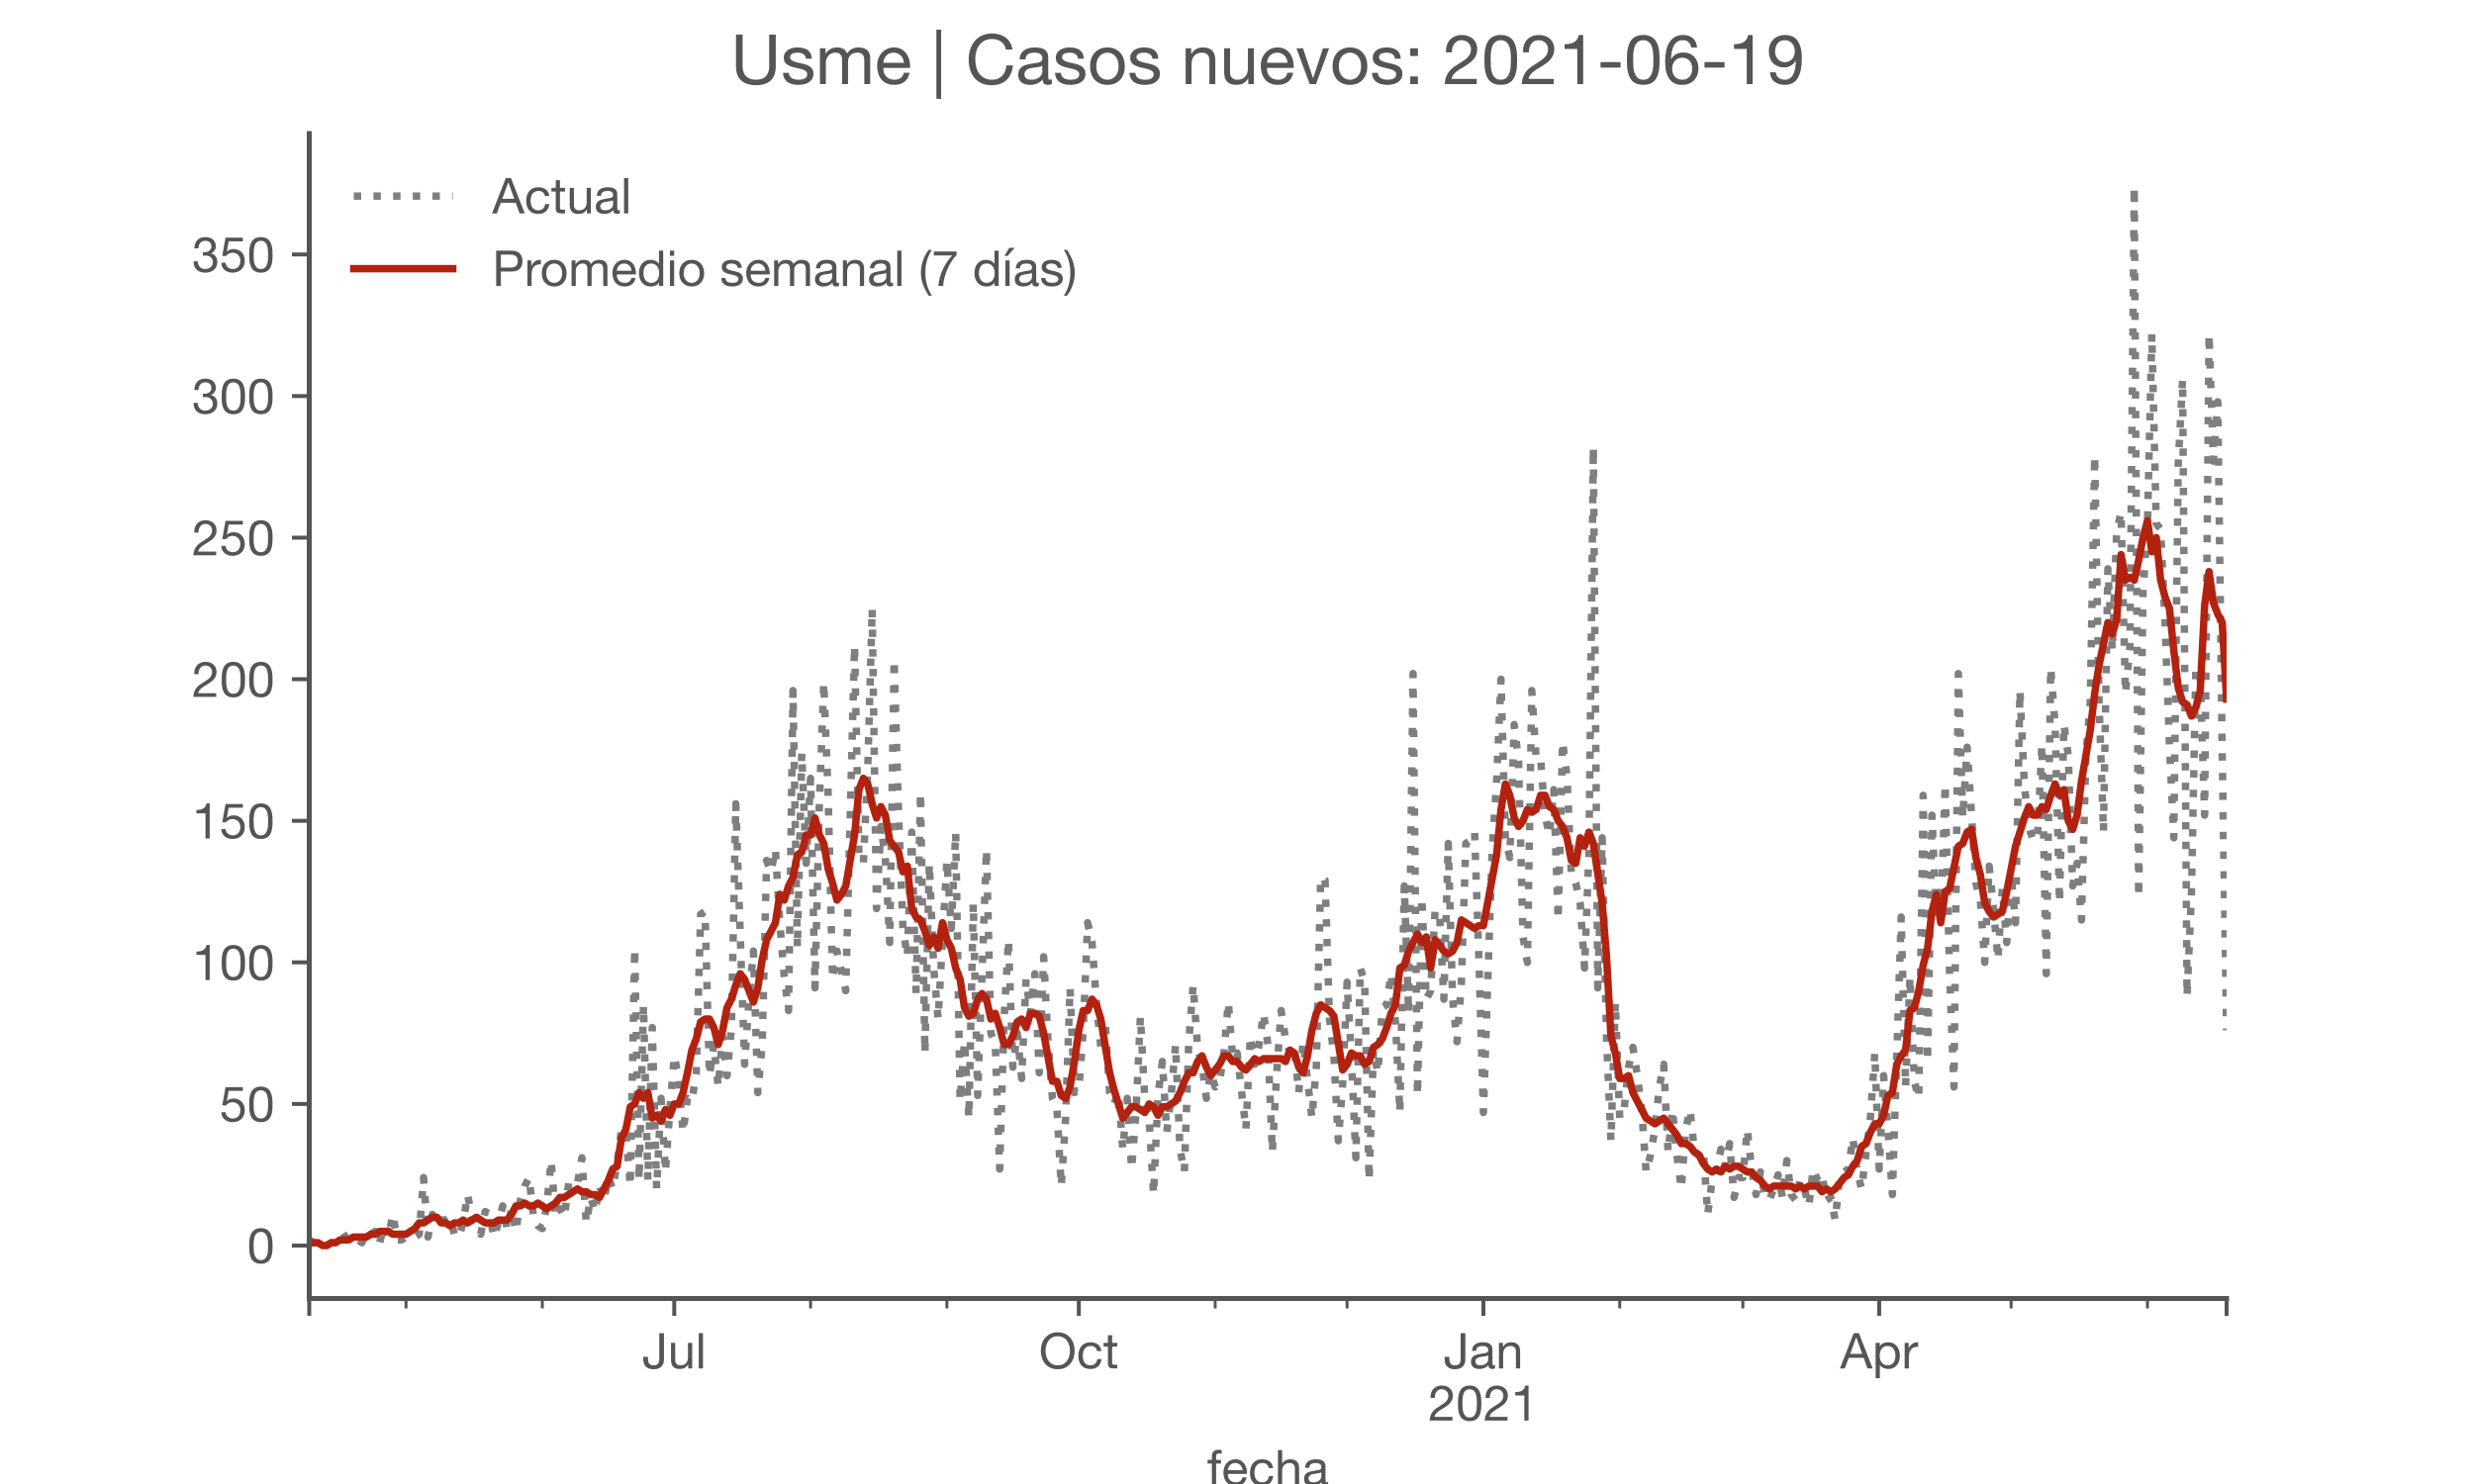 <?xml version="1.0" encoding="utf-8" standalone="no"?>
<!DOCTYPE svg PUBLIC "-//W3C//DTD SVG 1.1//EN"
  "http://www.w3.org/Graphics/SVG/1.1/DTD/svg11.dtd">
<!-- Created with matplotlib (https://matplotlib.org/) -->
<svg height="300pt" version="1.1" viewBox="0 0 500 300" width="500pt" xmlns="http://www.w3.org/2000/svg" xmlns:xlink="http://www.w3.org/1999/xlink">
 <defs>
  <style type="text/css">*{stroke-linecap:butt;stroke-linejoin:round;}</style>
 </defs>
 <g id="figure_1">
  <g id="patch_1">
   <path d="M 0 300 
L 500 300 
L 500 0 
L 0 0 
z
" style="fill:#ffffff;"/>
  </g>
  <g id="axes_1">
   <g id="patch_2">
    <path d="M 62.5 262.5 
L 450 262.5 
L 450 27 
L 62.5 27 
z
" style="fill:#ffffff;"/>
   </g>
   <g id="matplotlib.axis_1">
    <g id="xtick_1">
     <g id="line2d_1">
      <defs>
       <path d="M 0 0 
L 0 3.5 
" id="mccb3b3cee9" style="stroke:#555555;stroke-width:0.8;"/>
      </defs>
      <g>
       <use style="fill:#555555;stroke:#555555;stroke-width:0.8;" x="62.5" xlink:href="#mccb3b3cee9" y="262.5"/>
      </g>
     </g>
    </g>
    <g id="xtick_2">
     <g id="line2d_2">
      <g>
       <use style="fill:#555555;stroke:#555555;stroke-width:0.8;" x="136.267" xlink:href="#mccb3b3cee9" y="262.5"/>
      </g>
     </g>
     <g id="text_1">
      <!-- Jul -->
      <g style="fill:#555555;" transform="translate(129.782 276.641)scale(0.1 -0.1)">
       <defs>
        <path d="M 44.094 17.797 
L 44.094 71.406 
L 34.594 71.406 
L 34.594 19.203 
Q 34.594 13.297 32.141 9.797 
Q 29.703 6.297 23.203 6.297 
Q 19.703 6.297 17.453 7.344 
Q 15.203 8.406 13.953 10.297 
Q 12.703 12.203 12.203 14.797 
Q 11.703 17.406 11.703 20.5 
L 11.703 23.5 
L 2.203 23.5 
L 2.203 19.094 
Q 2.203 8.906 7.594 3.656 
Q 13 -1.594 23 -1.594 
Q 29 -1.594 33.047 0.047 
Q 37.094 1.703 39.547 4.453 
Q 42 7.203 43.047 10.703 
Q 44.094 14.203 44.094 17.797 
z
" id="HelveticaNeue-74"/>
        <path d="M 49.203 0 
L 49.203 51.703 
L 40.703 51.703 
L 40.703 22.5 
Q 40.703 19 39.75 16.047 
Q 38.797 13.094 36.891 10.891 
Q 35 8.703 32.141 7.5 
Q 29.297 6.297 25.406 6.297 
Q 20.5 6.297 17.703 9.094 
Q 14.906 11.906 14.906 16.703 
L 14.906 51.703 
L 6.406 51.703 
L 6.406 17.703 
Q 6.406 13.5 7.25 10.047 
Q 8.094 6.594 10.188 4.094 
Q 12.297 1.594 15.688 0.25 
Q 19.094 -1.094 24.203 -1.094 
Q 29.906 -1.094 34.094 1.156 
Q 38.297 3.406 41 8.203 
L 41.203 8.203 
L 41.203 0 
z
" id="HelveticaNeue-117"/>
        <path d="M 6.906 71.406 
L 6.906 0 
L 15.406 0 
L 15.406 71.406 
z
" id="HelveticaNeue-108"/>
       </defs>
       <use xlink:href="#HelveticaNeue-74"/>
       <use x="51.9" xlink:href="#HelveticaNeue-117"/>
       <use x="107.5" xlink:href="#HelveticaNeue-108"/>
      </g>
     </g>
    </g>
    <g id="xtick_3">
     <g id="line2d_3">
      <g>
       <use style="fill:#555555;stroke:#555555;stroke-width:0.8;" x="218.033" xlink:href="#mccb3b3cee9" y="262.5"/>
      </g>
     </g>
     <g id="text_2">
      <!-- Oct -->
      <g style="fill:#555555;" transform="translate(209.973 276.641)scale(0.1 -0.1)">
       <defs>
        <path d="M 13.297 35.703 
Q 13.297 41.094 14.688 46.344 
Q 16.094 51.594 19.094 55.797 
Q 22.094 60 26.797 62.547 
Q 31.5 65.094 38 65.094 
Q 44.5 65.094 49.203 62.547 
Q 53.906 60 56.906 55.797 
Q 59.906 51.594 61.297 46.344 
Q 62.703 41.094 62.703 35.703 
Q 62.703 30.297 61.297 25.047 
Q 59.906 19.797 56.906 15.594 
Q 53.906 11.406 49.203 8.844 
Q 44.5 6.297 38 6.297 
Q 31.5 6.297 26.797 8.844 
Q 22.094 11.406 19.094 15.594 
Q 16.094 19.797 14.688 25.047 
Q 13.297 30.297 13.297 35.703 
z
M 3.797 35.703 
Q 3.797 28.406 5.938 21.656 
Q 8.094 14.906 12.391 9.703 
Q 16.703 4.5 23.094 1.453 
Q 29.5 -1.594 38 -1.594 
Q 46.5 -1.594 52.891 1.453 
Q 59.297 4.5 63.594 9.703 
Q 67.906 14.906 70.047 21.656 
Q 72.203 28.406 72.203 35.703 
Q 72.203 43 70.047 49.75 
Q 67.906 56.5 63.594 61.703 
Q 59.297 66.906 52.891 70 
Q 46.5 73.094 38 73.094 
Q 29.5 73.094 23.094 70 
Q 16.703 66.906 12.391 61.703 
Q 8.094 56.5 5.938 49.75 
Q 3.797 43 3.797 35.703 
z
" id="HelveticaNeue-79"/>
        <path d="M 41.5 35.094 
L 50.297 35.094 
Q 49.797 39.703 47.891 43.047 
Q 46 46.406 43.047 48.594 
Q 40.094 50.797 36.25 51.844 
Q 32.406 52.906 28 52.906 
Q 21.906 52.906 17.297 50.75 
Q 12.703 48.594 9.641 44.844 
Q 6.594 41.094 5.094 36.047 
Q 3.594 31 3.594 25.203 
Q 3.594 19.406 5.141 14.547 
Q 6.703 9.703 9.75 6.203 
Q 12.797 2.703 17.344 0.797 
Q 21.906 -1.094 27.797 -1.094 
Q 37.703 -1.094 43.453 4.094 
Q 49.203 9.297 50.594 18.906 
L 41.906 18.906 
Q 41.094 12.906 37.547 9.594 
Q 34 6.297 27.703 6.297 
Q 23.703 6.297 20.797 7.891 
Q 17.906 9.5 16.094 12.141 
Q 14.297 14.797 13.438 18.188 
Q 12.594 21.594 12.594 25.203 
Q 12.594 29.094 13.391 32.75 
Q 14.203 36.406 16.047 39.203 
Q 17.906 42 21 43.703 
Q 24.094 45.406 28.703 45.406 
Q 34.094 45.406 37.297 42.703 
Q 40.5 40 41.5 35.094 
z
" id="HelveticaNeue-99"/>
        <path d="M 18.203 51.703 
L 18.203 67.203 
L 9.703 67.203 
L 9.703 51.703 
L 0.906 51.703 
L 0.906 44.203 
L 9.703 44.203 
L 9.703 11.297 
Q 9.703 7.703 10.391 5.5 
Q 11.094 3.297 12.547 2.094 
Q 14 0.906 16.344 0.453 
Q 18.703 0 22 0 
L 28.5 0 
L 28.5 7.5 
L 24.594 7.5 
Q 22.594 7.5 21.344 7.641 
Q 20.094 7.797 19.391 8.297 
Q 18.703 8.797 18.453 9.688 
Q 18.203 10.594 18.203 12.094 
L 18.203 44.203 
L 28.5 44.203 
L 28.5 51.703 
z
" id="HelveticaNeue-116"/>
       </defs>
       <use xlink:href="#HelveticaNeue-79"/>
       <use x="76" xlink:href="#HelveticaNeue-99"/>
       <use x="129.7" xlink:href="#HelveticaNeue-116"/>
      </g>
     </g>
    </g>
    <g id="xtick_4">
     <g id="line2d_4">
      <g>
       <use style="fill:#555555;stroke:#555555;stroke-width:0.8;" x="299.799" xlink:href="#mccb3b3cee9" y="262.5"/>
      </g>
     </g>
     <g id="text_3">
      <!-- Jan -->
      <g style="fill:#555555;" transform="translate(291.739 276.641)scale(0.1 -0.1)">
       <defs>
        <path d="M 52.203 0.203 
Q 50 -1.094 46.094 -1.094 
Q 42.797 -1.094 40.844 0.75 
Q 38.906 2.594 38.906 6.797 
Q 35.406 2.594 30.75 0.75 
Q 26.094 -1.094 20.703 -1.094 
Q 17.203 -1.094 14.047 -0.297 
Q 10.906 0.5 8.594 2.203 
Q 6.297 3.906 4.938 6.656 
Q 3.594 9.406 3.594 13.297 
Q 3.594 17.703 5.094 20.5 
Q 6.594 23.297 9.047 25.047 
Q 11.5 26.797 14.641 27.688 
Q 17.797 28.594 21.094 29.203 
Q 24.594 29.906 27.75 30.25 
Q 30.906 30.594 33.297 31.25 
Q 35.703 31.906 37.094 33.156 
Q 38.5 34.406 38.5 36.797 
Q 38.5 39.594 37.453 41.297 
Q 36.406 43 34.75 43.891 
Q 33.094 44.797 31.047 45.094 
Q 29 45.406 27 45.406 
Q 21.594 45.406 18 43.344 
Q 14.406 41.297 14.094 35.594 
L 5.594 35.594 
Q 5.797 40.406 7.594 43.703 
Q 9.406 47 12.406 49.047 
Q 15.406 51.094 19.25 52 
Q 23.094 52.906 27.5 52.906 
Q 31 52.906 34.453 52.406 
Q 37.906 51.906 40.703 50.344 
Q 43.5 48.797 45.203 46 
Q 46.906 43.203 46.906 38.703 
L 46.906 12.094 
Q 46.906 9.094 47.25 7.688 
Q 47.594 6.297 49.594 6.297 
Q 50.703 6.297 52.203 6.797 
z
M 38.406 26.703 
Q 36.797 25.5 34.188 24.953 
Q 31.594 24.406 28.75 24.047 
Q 25.906 23.703 23 23.25 
Q 20.094 22.797 17.797 21.797 
Q 15.5 20.797 14.047 18.938 
Q 12.594 17.094 12.594 13.906 
Q 12.594 11.797 13.438 10.344 
Q 14.297 8.906 15.641 8 
Q 17 7.094 18.797 6.688 
Q 20.594 6.297 22.594 6.297 
Q 26.797 6.297 29.797 7.438 
Q 32.797 8.594 34.688 10.344 
Q 36.594 12.094 37.5 14.141 
Q 38.406 16.203 38.406 18 
z
" id="HelveticaNeue-97"/>
        <path d="M 6.406 51.703 
L 6.406 0 
L 14.906 0 
L 14.906 29.203 
Q 14.906 32.703 15.844 35.641 
Q 16.797 38.594 18.688 40.797 
Q 20.594 43 23.438 44.203 
Q 26.297 45.406 30.203 45.406 
Q 35.094 45.406 37.891 42.594 
Q 40.703 39.797 40.703 35 
L 40.703 0 
L 49.203 0 
L 49.203 34 
Q 49.203 38.203 48.344 41.641 
Q 47.5 45.094 45.391 47.594 
Q 43.297 50.094 39.891 51.5 
Q 36.5 52.906 31.406 52.906 
Q 19.906 52.906 14.594 43.5 
L 14.406 43.5 
L 14.406 51.703 
z
" id="HelveticaNeue-110"/>
       </defs>
       <use xlink:href="#HelveticaNeue-74"/>
       <use x="51.9" xlink:href="#HelveticaNeue-97"/>
       <use x="105.6" xlink:href="#HelveticaNeue-110"/>
      </g>
      <!-- 2021 -->
      <g style="fill:#555555;" transform="translate(288.681 287.18)scale(0.1 -0.1)">
       <defs>
        <path d="M 4.406 45.797 
L 12.906 45.797 
Q 12.797 49 13.547 52.141 
Q 14.297 55.297 16 57.797 
Q 17.703 60.297 20.344 61.844 
Q 23 63.406 26.703 63.406 
Q 29.5 63.406 32 62.5 
Q 34.5 61.594 36.344 59.891 
Q 38.203 58.203 39.297 55.844 
Q 40.406 53.5 40.406 50.594 
Q 40.406 46.906 39.25 44.094 
Q 38.094 41.297 35.844 38.891 
Q 33.594 36.5 30.188 34.141 
Q 26.797 31.797 22.297 29 
Q 18.594 26.797 15.188 24.297 
Q 11.797 21.797 9.094 18.5 
Q 6.406 15.203 4.656 10.75 
Q 2.906 6.297 2.406 0 
L 48.703 0 
L 48.703 7.5 
L 12.297 7.5 
Q 12.906 10.797 14.844 13.344 
Q 16.797 15.906 19.547 18.094 
Q 22.297 20.297 25.594 22.25 
Q 28.906 24.203 32.203 26.203 
Q 35.5 28.297 38.594 30.594 
Q 41.703 32.906 44.094 35.75 
Q 46.5 38.594 47.953 42.188 
Q 49.406 45.797 49.406 50.5 
Q 49.406 55.5 47.656 59.297 
Q 45.906 63.094 42.906 65.641 
Q 39.906 68.203 35.844 69.547 
Q 31.797 70.906 27.203 70.906 
Q 21.594 70.906 17.188 69 
Q 12.797 67.094 9.844 63.75 
Q 6.906 60.406 5.5 55.797 
Q 4.094 51.203 4.406 45.797 
z
" id="HelveticaNeue-50"/>
        <path d="M 13.203 34.906 
Q 13.203 37.5 13.25 40.641 
Q 13.297 43.797 13.75 46.938 
Q 14.203 50.094 15.047 53.094 
Q 15.906 56.094 17.547 58.344 
Q 19.203 60.594 21.703 62 
Q 24.203 63.406 27.797 63.406 
Q 31.406 63.406 33.906 62 
Q 36.406 60.594 38.047 58.344 
Q 39.703 56.094 40.547 53.094 
Q 41.406 50.094 41.844 46.938 
Q 42.297 43.797 42.344 40.641 
Q 42.406 37.5 42.406 34.906 
Q 42.406 30.906 42.156 25.953 
Q 41.906 21 40.547 16.641 
Q 39.203 12.297 36.203 9.297 
Q 33.203 6.297 27.797 6.297 
Q 22.406 6.297 19.406 9.297 
Q 16.406 12.297 15.047 16.641 
Q 13.703 21 13.453 25.953 
Q 13.203 30.906 13.203 34.906 
z
M 4.203 34.797 
Q 4.203 30.906 4.391 26.703 
Q 4.594 22.5 5.391 18.5 
Q 6.203 14.5 7.703 10.953 
Q 9.203 7.406 11.797 4.703 
Q 14.406 2 18.344 0.453 
Q 22.297 -1.094 27.797 -1.094 
Q 33.406 -1.094 37.297 0.453 
Q 41.203 2 43.797 4.703 
Q 46.406 7.406 47.906 10.953 
Q 49.406 14.5 50.203 18.5 
Q 51 22.5 51.203 26.703 
Q 51.406 30.906 51.406 34.797 
Q 51.406 38.703 51.203 42.891 
Q 51 47.094 50.203 51.094 
Q 49.406 55.094 47.906 58.688 
Q 46.406 62.297 43.797 65 
Q 41.203 67.703 37.25 69.297 
Q 33.297 70.906 27.797 70.906 
Q 22.297 70.906 18.344 69.297 
Q 14.406 67.703 11.797 65 
Q 9.203 62.297 7.703 58.688 
Q 6.203 55.094 5.391 51.094 
Q 4.594 47.094 4.391 42.891 
Q 4.203 38.703 4.203 34.797 
z
" id="HelveticaNeue-48"/>
        <path d="M 35.594 0 
L 35.594 70.906 
L 29.094 70.906 
Q 28.406 66.906 26.5 64.297 
Q 24.594 61.703 21.844 60.203 
Q 19.094 58.703 15.688 58.141 
Q 12.297 57.594 8.703 57.594 
L 8.703 50.797 
L 27.094 50.797 
L 27.094 0 
z
" id="HelveticaNeue-49"/>
       </defs>
       <use xlink:href="#HelveticaNeue-50"/>
       <use x="55.6" xlink:href="#HelveticaNeue-48"/>
       <use x="111.2" xlink:href="#HelveticaNeue-50"/>
       <use x="166.8" xlink:href="#HelveticaNeue-49"/>
      </g>
     </g>
    </g>
    <g id="xtick_5">
     <g id="line2d_5">
      <g>
       <use style="fill:#555555;stroke:#555555;stroke-width:0.8;" x="379.788" xlink:href="#mccb3b3cee9" y="262.5"/>
      </g>
     </g>
     <g id="text_4">
      <!-- Apr -->
      <g style="fill:#555555;" transform="translate(371.918 276.641)scale(0.1 -0.1)">
       <defs>
        <path d="M 20.094 29.5 
L 32.203 62.797 
L 32.406 62.797 
L 44.297 29.5 
z
M 27.203 71.406 
L -0.594 0 
L 9.094 0 
L 17.094 21.5 
L 47.297 21.5 
L 55.094 0 
L 65.594 0 
L 37.703 71.406 
z
" id="HelveticaNeue-65"/>
        <path d="M 6.703 51.703 
L 6.703 -19.703 
L 15.203 -19.703 
L 15.203 6.906 
L 15.406 6.906 
Q 16.797 4.594 18.844 3.047 
Q 20.906 1.5 23.203 0.594 
Q 25.5 -0.297 27.844 -0.688 
Q 30.203 -1.094 32.094 -1.094 
Q 38 -1.094 42.453 1 
Q 46.906 3.094 49.844 6.75 
Q 52.797 10.406 54.25 15.297 
Q 55.703 20.203 55.703 25.703 
Q 55.703 31.203 54.203 36.094 
Q 52.703 41 49.75 44.75 
Q 46.797 48.5 42.344 50.703 
Q 37.906 52.906 31.906 52.906 
Q 26.5 52.906 22 50.953 
Q 17.5 49 15.406 44.703 
L 15.203 44.703 
L 15.203 51.703 
z
M 46.703 26.297 
Q 46.703 22.5 45.891 18.891 
Q 45.094 15.297 43.297 12.5 
Q 41.5 9.703 38.547 8 
Q 35.594 6.297 31.203 6.297 
Q 26.797 6.297 23.688 7.938 
Q 20.594 9.594 18.641 12.297 
Q 16.703 15 15.797 18.547 
Q 14.906 22.094 14.906 25.906 
Q 14.906 29.5 15.75 33 
Q 16.594 36.5 18.5 39.25 
Q 20.406 42 23.406 43.703 
Q 26.406 45.406 30.703 45.406 
Q 34.797 45.406 37.844 43.797 
Q 40.906 42.203 42.844 39.5 
Q 44.797 36.797 45.75 33.344 
Q 46.703 29.906 46.703 26.297 
z
" id="HelveticaNeue-112"/>
        <path d="M 6.094 51.703 
L 6.094 0 
L 14.594 0 
L 14.594 23 
Q 14.594 28 15.594 31.844 
Q 16.594 35.703 18.797 38.391 
Q 21 41.094 24.594 42.5 
Q 28.203 43.906 33.297 43.906 
L 33.297 52.906 
Q 26.406 53.094 21.906 50.094 
Q 17.406 47.094 14.297 40.797 
L 14.094 40.797 
L 14.094 51.703 
z
" id="HelveticaNeue-114"/>
       </defs>
       <use xlink:href="#HelveticaNeue-65"/>
       <use x="64.8" xlink:href="#HelveticaNeue-112"/>
       <use x="124.1" xlink:href="#HelveticaNeue-114"/>
      </g>
     </g>
    </g>
    <g id="xtick_6">
     <g id="line2d_6">
      <g>
       <use style="fill:#555555;stroke:#555555;stroke-width:0.8;" x="450" xlink:href="#mccb3b3cee9" y="262.5"/>
      </g>
     </g>
    </g>
    <g id="xtick_7">
     <g id="line2d_7">
      <defs>
       <path d="M 0 0 
L 0 2 
" id="maba330c173" style="stroke:#555555;stroke-width:0.6;"/>
      </defs>
      <g>
       <use style="fill:#555555;stroke:#555555;stroke-width:0.6;" x="82.053" xlink:href="#maba330c173" y="262.5"/>
      </g>
     </g>
    </g>
    <g id="xtick_8">
     <g id="line2d_8">
      <g>
       <use style="fill:#555555;stroke:#555555;stroke-width:0.6;" x="109.604" xlink:href="#maba330c173" y="262.5"/>
      </g>
     </g>
    </g>
    <g id="xtick_9">
     <g id="line2d_9">
      <g>
       <use style="fill:#555555;stroke:#555555;stroke-width:0.6;" x="163.819" xlink:href="#maba330c173" y="262.5"/>
      </g>
     </g>
    </g>
    <g id="xtick_10">
     <g id="line2d_10">
      <g>
       <use style="fill:#555555;stroke:#555555;stroke-width:0.6;" x="191.37" xlink:href="#maba330c173" y="262.5"/>
      </g>
     </g>
    </g>
    <g id="xtick_11">
     <g id="line2d_11">
      <g>
       <use style="fill:#555555;stroke:#555555;stroke-width:0.6;" x="245.585" xlink:href="#maba330c173" y="262.5"/>
      </g>
     </g>
    </g>
    <g id="xtick_12">
     <g id="line2d_12">
      <g>
       <use style="fill:#555555;stroke:#555555;stroke-width:0.6;" x="272.248" xlink:href="#maba330c173" y="262.5"/>
      </g>
     </g>
    </g>
    <g id="xtick_13">
     <g id="line2d_13">
      <g>
       <use style="fill:#555555;stroke:#555555;stroke-width:0.6;" x="327.351" xlink:href="#maba330c173" y="262.5"/>
      </g>
     </g>
    </g>
    <g id="xtick_14">
     <g id="line2d_14">
      <g>
       <use style="fill:#555555;stroke:#555555;stroke-width:0.6;" x="352.236" xlink:href="#maba330c173" y="262.5"/>
      </g>
     </g>
    </g>
    <g id="xtick_15">
     <g id="line2d_15">
      <g>
       <use style="fill:#555555;stroke:#555555;stroke-width:0.6;" x="406.451" xlink:href="#maba330c173" y="262.5"/>
      </g>
     </g>
    </g>
    <g id="xtick_16">
     <g id="line2d_16">
      <g>
       <use style="fill:#555555;stroke:#555555;stroke-width:0.6;" x="434.002" xlink:href="#maba330c173" y="262.5"/>
      </g>
     </g>
    </g>
    <g id="text_5">
     <!-- fecha -->
     <g style="fill:#555555;" transform="translate(243.935 300.291)scale(0.1 -0.1)">
      <defs>
       <path d="M 9.906 44.203 
L 9.906 0 
L 18.406 0 
L 18.406 44.203 
L 28.406 44.203 
L 28.406 51.703 
L 18.406 51.703 
L 18.406 58.906 
Q 18.406 62.297 20.094 63.5 
Q 21.797 64.703 24.906 64.703 
Q 26 64.703 27.297 64.547 
Q 28.594 64.406 29.703 64 
L 29.703 71.406 
Q 28.5 71.797 26.953 72 
Q 25.406 72.203 24.203 72.203 
Q 17.203 72.203 13.547 68.953 
Q 9.906 65.703 9.906 59.406 
L 9.906 51.703 
L 1.203 51.703 
L 1.203 44.203 
z
" id="HelveticaNeue-102"/>
       <path d="M 42.297 30.797 
L 12.594 30.797 
Q 12.797 33.797 13.891 36.438 
Q 15 39.094 16.891 41.094 
Q 18.797 43.094 21.438 44.25 
Q 24.094 45.406 27.406 45.406 
Q 30.594 45.406 33.25 44.25 
Q 35.906 43.094 37.844 41.141 
Q 39.797 39.203 40.938 36.5 
Q 42.094 33.797 42.297 30.797 
z
M 50.5 16.406 
L 42.094 16.406 
Q 41 11.297 37.547 8.797 
Q 34.094 6.297 28.703 6.297 
Q 24.5 6.297 21.391 7.688 
Q 18.297 9.094 16.297 11.438 
Q 14.297 13.797 13.391 16.844 
Q 12.5 19.906 12.594 23.297 
L 51.297 23.297 
Q 51.5 28 50.453 33.203 
Q 49.406 38.406 46.656 42.797 
Q 43.906 47.203 39.344 50.047 
Q 34.797 52.906 27.906 52.906 
Q 22.594 52.906 18.141 50.906 
Q 13.703 48.906 10.453 45.297 
Q 7.203 41.703 5.391 36.797 
Q 3.594 31.906 3.594 26 
Q 3.797 20.094 5.344 15.094 
Q 6.906 10.094 10 6.5 
Q 13.094 2.906 17.641 0.906 
Q 22.203 -1.094 28.406 -1.094 
Q 37.203 -1.094 43 3.297 
Q 48.797 7.703 50.5 16.406 
z
" id="HelveticaNeue-101"/>
       <path d="M 6.406 71.406 
L 6.406 0 
L 14.906 0 
L 14.906 29.203 
Q 14.906 32.703 15.844 35.641 
Q 16.797 38.594 18.688 40.797 
Q 20.594 43 23.438 44.203 
Q 26.297 45.406 30.203 45.406 
Q 35.094 45.406 37.891 42.594 
Q 40.703 39.797 40.703 35 
L 40.703 0 
L 49.203 0 
L 49.203 34 
Q 49.203 38.203 48.344 41.641 
Q 47.5 45.094 45.391 47.594 
Q 43.297 50.094 39.891 51.5 
Q 36.5 52.906 31.406 52.906 
Q 29.094 52.906 26.641 52.406 
Q 24.203 51.906 21.953 50.844 
Q 19.703 49.797 17.891 48.141 
Q 16.094 46.5 15.094 44.094 
L 14.906 44.094 
L 14.906 71.406 
z
" id="HelveticaNeue-104"/>
      </defs>
      <use xlink:href="#HelveticaNeue-102"/>
      <use x="29.6" xlink:href="#HelveticaNeue-101"/>
      <use x="83.3" xlink:href="#HelveticaNeue-99"/>
      <use x="137" xlink:href="#HelveticaNeue-104"/>
      <use x="192.6" xlink:href="#HelveticaNeue-97"/>
     </g>
    </g>
   </g>
   <g id="matplotlib.axis_2">
    <g id="ytick_1">
     <g id="line2d_17">
      <defs>
       <path d="M 0 0 
L -3.5 0 
" id="md7a42fca34" style="stroke:#555555;stroke-width:0.8;"/>
      </defs>
      <g>
       <use style="fill:#555555;stroke:#555555;stroke-width:0.8;" x="62.5" xlink:href="#md7a42fca34" y="251.795"/>
      </g>
     </g>
     <g id="text_6">
      <!-- 0 -->
      <g style="fill:#555555;" transform="translate(49.941 255.366)scale(0.1 -0.1)">
       <use xlink:href="#HelveticaNeue-48"/>
      </g>
     </g>
    </g>
    <g id="ytick_2">
     <g id="line2d_18">
      <g>
       <use style="fill:#555555;stroke:#555555;stroke-width:0.8;" x="62.5" xlink:href="#md7a42fca34" y="223.174"/>
      </g>
     </g>
     <g id="text_7">
      <!-- 50 -->
      <g style="fill:#555555;" transform="translate(44.381 226.744)scale(0.1 -0.1)">
       <defs>
        <path d="M 47 62.203 
L 47 69.703 
L 12 69.703 
L 5.406 32.906 
L 12.703 32.5 
Q 15.203 35.5 18.453 37.344 
Q 21.703 39.203 25.906 39.203 
Q 29.5 39.203 32.453 38 
Q 35.406 36.797 37.5 34.641 
Q 39.594 32.5 40.75 29.547 
Q 41.906 26.594 41.906 23.094 
Q 41.906 18.906 40.703 15.75 
Q 39.5 12.594 37.453 10.5 
Q 35.406 8.406 32.656 7.344 
Q 29.906 6.297 26.906 6.297 
Q 23.703 6.297 21.047 7.25 
Q 18.406 8.203 16.453 9.953 
Q 14.5 11.703 13.344 14.047 
Q 12.203 16.406 12 19.094 
L 3.5 19.094 
Q 3.594 14.297 5.391 10.5 
Q 7.203 6.703 10.297 4.141 
Q 13.406 1.594 17.453 0.25 
Q 21.5 -1.094 26.094 -1.094 
Q 32.297 -1.094 36.938 0.844 
Q 41.594 2.797 44.688 6.094 
Q 47.797 9.406 49.344 13.656 
Q 50.906 17.906 50.906 22.406 
Q 50.906 28.5 49.094 33.047 
Q 47.297 37.594 44.188 40.641 
Q 41.094 43.703 36.891 45.203 
Q 32.703 46.703 28 46.703 
Q 24.406 46.703 20.75 45.453 
Q 17.094 44.203 14.797 41.594 
L 14.594 41.797 
L 18.406 62.203 
z
" id="HelveticaNeue-53"/>
       </defs>
       <use xlink:href="#HelveticaNeue-53"/>
       <use x="55.6" xlink:href="#HelveticaNeue-48"/>
      </g>
     </g>
    </g>
    <g id="ytick_3">
     <g id="line2d_19">
      <g>
       <use style="fill:#555555;stroke:#555555;stroke-width:0.8;" x="62.5" xlink:href="#md7a42fca34" y="194.552"/>
      </g>
     </g>
     <g id="text_8">
      <!-- 100 -->
      <g style="fill:#555555;" transform="translate(38.822 198.122)scale(0.1 -0.1)">
       <use xlink:href="#HelveticaNeue-49"/>
       <use x="55.6" xlink:href="#HelveticaNeue-48"/>
       <use x="111.2" xlink:href="#HelveticaNeue-48"/>
      </g>
     </g>
    </g>
    <g id="ytick_4">
     <g id="line2d_20">
      <g>
       <use style="fill:#555555;stroke:#555555;stroke-width:0.8;" x="62.5" xlink:href="#md7a42fca34" y="165.93"/>
      </g>
     </g>
     <g id="text_9">
      <!-- 150 -->
      <g style="fill:#555555;" transform="translate(38.822 169.5)scale(0.1 -0.1)">
       <use xlink:href="#HelveticaNeue-49"/>
       <use x="55.6" xlink:href="#HelveticaNeue-53"/>
       <use x="111.2" xlink:href="#HelveticaNeue-48"/>
      </g>
     </g>
    </g>
    <g id="ytick_5">
     <g id="line2d_21">
      <g>
       <use style="fill:#555555;stroke:#555555;stroke-width:0.8;" x="62.5" xlink:href="#md7a42fca34" y="137.308"/>
      </g>
     </g>
     <g id="text_10">
      <!-- 200 -->
      <g style="fill:#555555;" transform="translate(38.822 140.879)scale(0.1 -0.1)">
       <use xlink:href="#HelveticaNeue-50"/>
       <use x="55.6" xlink:href="#HelveticaNeue-48"/>
       <use x="111.2" xlink:href="#HelveticaNeue-48"/>
      </g>
     </g>
    </g>
    <g id="ytick_6">
     <g id="line2d_22">
      <g>
       <use style="fill:#555555;stroke:#555555;stroke-width:0.8;" x="62.5" xlink:href="#md7a42fca34" y="108.687"/>
      </g>
     </g>
     <g id="text_11">
      <!-- 250 -->
      <g style="fill:#555555;" transform="translate(38.822 112.257)scale(0.1 -0.1)">
       <use xlink:href="#HelveticaNeue-50"/>
       <use x="55.6" xlink:href="#HelveticaNeue-53"/>
       <use x="111.2" xlink:href="#HelveticaNeue-48"/>
      </g>
     </g>
    </g>
    <g id="ytick_7">
     <g id="line2d_23">
      <g>
       <use style="fill:#555555;stroke:#555555;stroke-width:0.8;" x="62.5" xlink:href="#md7a42fca34" y="80.065"/>
      </g>
     </g>
     <g id="text_12">
      <!-- 300 -->
      <g style="fill:#555555;" transform="translate(38.822 83.635)scale(0.1 -0.1)">
       <defs>
        <path d="M 21.797 40.5 
L 21.797 33.297 
Q 24.203 33.594 26.906 33.594 
Q 30.094 33.594 32.844 32.75 
Q 35.594 31.906 37.594 30.156 
Q 39.594 28.406 40.797 25.844 
Q 42 23.297 42 20 
Q 42 16.797 40.75 14.25 
Q 39.5 11.703 37.391 9.953 
Q 35.297 8.203 32.5 7.25 
Q 29.703 6.297 26.594 6.297 
Q 19.297 6.297 15.5 10.641 
Q 11.703 15 11.5 21.906 
L 3 21.906 
Q 2.906 16.406 4.547 12.094 
Q 6.203 7.797 9.297 4.844 
Q 12.406 1.906 16.797 0.406 
Q 21.203 -1.094 26.594 -1.094 
Q 31.594 -1.094 36.047 0.25 
Q 40.5 1.594 43.797 4.297 
Q 47.094 7 49.047 11.047 
Q 51 15.094 51 20.406 
Q 51 26.797 47.844 31.5 
Q 44.703 36.203 38.203 37.594 
L 38.203 37.797 
Q 42.406 39.703 45.203 43.391 
Q 48 47.094 48 51.906 
Q 48 56.797 46.344 60.391 
Q 44.703 64 41.797 66.297 
Q 38.906 68.594 34.953 69.75 
Q 31 70.906 26.406 70.906 
Q 21.094 70.906 17.047 69.203 
Q 13 67.5 10.297 64.5 
Q 7.594 61.5 6.141 57.297 
Q 4.703 53.094 4.5 48 
L 13 48 
Q 13 51.094 13.797 53.891 
Q 14.594 56.703 16.25 58.797 
Q 17.906 60.906 20.453 62.156 
Q 23 63.406 26.406 63.406 
Q 31.797 63.406 35.391 60.547 
Q 39 57.703 39 52 
Q 39 49.203 37.891 47 
Q 36.797 44.797 34.938 43.344 
Q 33.094 41.906 30.641 41.156 
Q 28.203 40.406 25.5 40.406 
L 23.703 40.406 
Q 23.203 40.406 22.703 40.406 
Q 22.297 40.406 21.797 40.5 
z
" id="HelveticaNeue-51"/>
       </defs>
       <use xlink:href="#HelveticaNeue-51"/>
       <use x="55.6" xlink:href="#HelveticaNeue-48"/>
       <use x="111.2" xlink:href="#HelveticaNeue-48"/>
      </g>
     </g>
    </g>
    <g id="ytick_8">
     <g id="line2d_24">
      <g>
       <use style="fill:#555555;stroke:#555555;stroke-width:0.8;" x="62.5" xlink:href="#md7a42fca34" y="51.443"/>
      </g>
     </g>
     <g id="text_13">
      <!-- 350 -->
      <g style="fill:#555555;" transform="translate(38.822 55.013)scale(0.1 -0.1)">
       <use xlink:href="#HelveticaNeue-51"/>
       <use x="55.6" xlink:href="#HelveticaNeue-53"/>
       <use x="111.2" xlink:href="#HelveticaNeue-48"/>
      </g>
     </g>
    </g>
   </g>
   <g id="line2d_25">
    <path clip-path="url(#p3b64b4ecac)" d="M 62.5 250.651 
L 64.278 251.795 
L 66.055 251.795 
L 66.944 251.223 
L 67.833 251.795 
L 68.721 250.651 
L 70.499 249.506 
L 73.165 251.223 
L 74.054 248.933 
L 74.943 249.506 
L 75.831 248.933 
L 76.72 251.223 
L 77.609 247.788 
L 78.498 250.078 
L 79.386 245.499 
L 80.275 250.651 
L 81.164 250.651 
L 82.053 250.078 
L 83.83 250.078 
L 84.719 249.506 
L 85.608 238.057 
L 86.497 250.078 
L 87.385 245.499 
L 88.274 247.216 
L 89.163 246.644 
L 90.052 246.644 
L 90.94 246.071 
L 91.829 249.506 
L 92.718 250.078 
L 93.607 247.216 
L 94.495 241.492 
L 95.384 246.071 
L 97.162 249.506 
L 98.05 244.926 
L 98.939 245.499 
L 99.828 250.078 
L 100.717 247.216 
L 101.606 243.781 
L 102.494 248.361 
L 103.383 244.354 
L 104.272 248.933 
L 105.161 242.636 
L 106.049 239.774 
L 106.938 238.057 
L 107.827 246.071 
L 108.716 247.788 
L 109.604 248.361 
L 110.493 243.781 
L 111.382 234.622 
L 112.271 246.071 
L 113.159 244.354 
L 114.048 246.071 
L 114.937 239.202 
L 115.826 239.774 
L 116.714 239.202 
L 117.603 234.05 
L 118.492 247.216 
L 119.381 242.064 
L 120.269 244.926 
L 121.158 239.774 
L 122.047 242.636 
L 122.936 238.057 
L 123.825 240.347 
L 124.713 235.195 
L 125.602 228.326 
L 126.491 228.326 
L 127.38 239.774 
L 128.268 191.69 
L 129.157 238.629 
L 130.046 203.138 
L 130.935 238.629 
L 131.823 207.718 
L 132.712 240.347 
L 133.601 222.029 
L 134.49 236.912 
L 135.378 224.319 
L 136.267 213.442 
L 137.156 218.022 
L 138.045 228.898 
L 138.933 222.029 
L 139.822 222.601 
L 140.711 216.877 
L 141.6 184.82 
L 142.489 184.248 
L 143.377 217.449 
L 144.266 211.153 
L 145.155 219.739 
L 146.044 209.435 
L 146.932 217.449 
L 147.821 207.718 
L 148.71 162.496 
L 150.487 215.16 
L 151.376 201.994 
L 152.265 192.262 
L 153.154 220.884 
L 154.042 211.153 
L 154.931 173.944 
L 155.82 176.234 
L 156.709 171.654 
L 157.597 186.538 
L 158.486 197.414 
L 159.375 204.283 
L 160.264 139.598 
L 161.153 191.69 
L 162.041 152.192 
L 162.93 174.517 
L 163.819 157.344 
L 164.708 199.704 
L 165.596 162.496 
L 166.485 137.881 
L 167.374 160.778 
L 168.263 197.987 
L 169.151 192.262 
L 170.929 200.276 
L 172.706 130.439 
L 173.595 172.799 
L 174.484 174.517 
L 175.373 155.626 
L 176.261 122.997 
L 177.15 183.676 
L 178.039 167.075 
L 178.928 173.372 
L 179.817 190.545 
L 180.705 133.301 
L 181.594 164.213 
L 182.483 187.683 
L 183.372 193.407 
L 184.26 168.22 
L 185.149 200.849 
L 186.038 160.206 
L 186.927 212.87 
L 187.815 174.517 
L 188.704 195.697 
L 189.593 206.001 
L 191.37 173.944 
L 192.259 187.683 
L 193.148 168.22 
L 194.037 222.601 
L 194.925 210.58 
L 195.814 226.036 
L 196.703 182.531 
L 197.592 221.456 
L 199.369 171.654 
L 200.258 208.863 
L 201.147 211.153 
L 202.036 236.34 
L 202.924 206.001 
L 203.813 189.972 
L 204.702 215.732 
L 205.591 208.863 
L 206.479 218.022 
L 207.368 197.987 
L 208.257 204.856 
L 209.146 196.842 
L 210.034 216.877 
L 210.923 193.407 
L 211.812 210.58 
L 212.701 222.029 
L 213.589 223.746 
L 214.478 239.774 
L 215.367 226.036 
L 216.256 199.704 
L 217.144 220.884 
L 218.033 220.311 
L 218.922 208.29 
L 219.811 186.538 
L 220.7 190.545 
L 221.588 202.566 
L 222.477 211.725 
L 223.366 206.573 
L 224.255 220.884 
L 225.143 223.174 
L 226.032 220.884 
L 226.921 232.333 
L 227.81 222.029 
L 228.698 236.34 
L 229.587 224.891 
L 230.476 205.428 
L 231.365 222.029 
L 232.253 226.608 
L 233.142 241.492 
L 234.031 221.456 
L 234.92 214.587 
L 235.808 228.898 
L 236.697 221.456 
L 237.586 211.153 
L 238.475 232.333 
L 239.364 236.912 
L 240.252 210.58 
L 241.141 199.131 
L 242.03 211.725 
L 242.919 215.16 
L 243.807 222.029 
L 244.696 216.877 
L 245.585 219.739 
L 246.474 218.594 
L 247.362 212.87 
L 248.251 202.566 
L 249.14 214.015 
L 250.029 212.87 
L 251.806 228.326 
L 252.695 209.435 
L 253.584 215.16 
L 254.472 211.153 
L 255.361 204.856 
L 256.25 211.153 
L 257.139 232.905 
L 258.028 216.877 
L 258.916 204.283 
L 259.805 210.008 
L 260.694 212.87 
L 261.583 211.725 
L 262.471 220.884 
L 263.36 210.58 
L 265.138 226.036 
L 266.026 215.732 
L 266.915 177.379 
L 267.804 177.951 
L 268.693 206.001 
L 269.581 213.442 
L 270.47 230.615 
L 271.359 219.167 
L 272.248 198.559 
L 273.136 214.015 
L 274.025 234.05 
L 274.914 195.697 
L 275.803 198.559 
L 276.692 238.629 
L 277.58 212.297 
L 278.469 216.877 
L 279.358 203.711 
L 280.247 203.138 
L 281.135 196.842 
L 282.024 206.573 
L 282.913 224.891 
L 283.802 179.096 
L 284.69 204.856 
L 285.579 136.163 
L 286.468 221.456 
L 287.357 181.386 
L 288.245 201.994 
L 289.134 200.276 
L 290.023 184.248 
L 290.912 184.248 
L 291.8 201.994 
L 292.689 170.51 
L 293.578 201.994 
L 294.467 210.58 
L 295.356 198.559 
L 296.244 170.51 
L 297.133 169.937 
L 298.022 168.22 
L 298.911 194.552 
L 299.799 224.891 
L 301.577 171.654 
L 302.466 157.916 
L 303.354 137.308 
L 304.243 169.365 
L 305.132 173.372 
L 306.021 146.467 
L 306.909 153.909 
L 307.798 189.4 
L 308.687 194.552 
L 309.576 139.598 
L 310.464 153.337 
L 311.353 153.337 
L 312.242 164.785 
L 313.131 168.792 
L 314.019 159.633 
L 314.908 185.965 
L 315.797 149.902 
L 316.686 156.771 
L 317.575 176.806 
L 318.463 178.524 
L 319.352 182.531 
L 320.241 195.697 
L 321.13 172.227 
L 322.018 90.369 
L 322.907 199.704 
L 323.796 169.365 
L 324.685 210.008 
L 325.573 230.615 
L 326.462 202.566 
L 327.351 226.036 
L 328.24 224.319 
L 329.128 215.732 
L 330.017 211.725 
L 330.906 217.449 
L 331.795 224.319 
L 332.683 236.912 
L 333.572 233.478 
L 334.461 228.326 
L 335.35 219.739 
L 336.239 215.16 
L 337.127 232.905 
L 338.016 224.319 
L 338.905 233.478 
L 339.794 240.347 
L 340.682 228.326 
L 341.571 224.319 
L 342.46 232.905 
L 343.349 233.478 
L 344.237 232.333 
L 345.126 245.499 
L 346.015 238.629 
L 346.904 236.34 
L 347.792 232.333 
L 348.681 235.767 
L 349.57 231.188 
L 350.459 242.064 
L 351.347 238.057 
L 352.236 238.057 
L 353.125 228.326 
L 354.014 236.34 
L 354.903 241.492 
L 355.791 236.912 
L 356.68 241.492 
L 357.569 242.636 
L 358.458 240.347 
L 359.346 237.485 
L 360.235 242.064 
L 361.124 234.622 
L 362.013 241.492 
L 362.901 242.636 
L 363.79 238.629 
L 364.679 240.347 
L 365.568 243.781 
L 366.456 236.34 
L 367.345 238.629 
L 368.234 237.485 
L 369.123 242.636 
L 370.011 242.064 
L 370.9 246.644 
L 371.789 238.057 
L 372.678 236.912 
L 373.567 236.34 
L 374.455 230.043 
L 375.344 236.912 
L 376.233 240.347 
L 378.01 226.036 
L 378.899 212.87 
L 379.788 236.34 
L 380.677 217.449 
L 381.565 228.326 
L 382.454 241.492 
L 384.232 185.393 
L 385.12 219.739 
L 386.009 197.414 
L 386.898 218.594 
L 387.787 222.029 
L 388.675 160.778 
L 389.564 214.587 
L 390.453 164.785 
L 391.342 185.965 
L 392.231 185.965 
L 393.119 158.488 
L 394.008 196.842 
L 394.897 219.739 
L 395.786 136.163 
L 396.674 165.358 
L 397.563 151.047 
L 399.341 178.524 
L 400.229 181.958 
L 401.118 194.552 
L 402.007 175.089 
L 402.896 183.676 
L 403.784 193.979 
L 404.673 179.669 
L 405.562 190.545 
L 406.451 176.806 
L 407.339 186.538 
L 408.228 139.598 
L 409.117 158.488 
L 410.006 167.075 
L 410.894 169.937 
L 411.783 169.365 
L 412.672 150.474 
L 413.561 196.842 
L 414.45 135.019 
L 415.338 146.467 
L 416.227 182.531 
L 417.116 146.467 
L 418.005 152.764 
L 418.893 179.096 
L 419.782 174.517 
L 420.671 185.965 
L 421.56 152.764 
L 422.448 141.888 
L 423.337 92.086 
L 424.226 141.888 
L 425.115 168.22 
L 426.003 114.983 
L 426.892 131.584 
L 427.781 107.542 
L 428.67 103.535 
L 429.558 140.171 
L 430.447 131.012 
L 431.336 37.705 
L 432.225 181.386 
L 433.114 119.563 
L 434.002 106.397 
L 434.891 67.471 
L 435.78 105.824 
L 436.669 106.969 
L 437.557 125.86 
L 438.446 150.474 
L 439.335 169.365 
L 440.224 93.803 
L 441.112 76.63 
L 442.001 201.421 
L 442.89 180.813 
L 443.779 135.019 
L 444.667 136.736 
L 445.556 164.785 
L 446.445 67.471 
L 447.334 93.231 
L 448.222 81.21 
L 449.111 152.192 
L 450 208.29 
L 450 208.29 
" style="fill:none;stroke:#000000;stroke-dasharray:1.5,2.475;stroke-dashoffset:0;stroke-opacity:0.5;stroke-width:1.5;"/>
   </g>
   <g id="line2d_26">
    <path clip-path="url(#p3b64b4ecac)" d="M 62.5 251.223 
L 64.278 251.223 
L 65.166 251.795 
L 66.055 251.795 
L 66.944 251.223 
L 67.833 251.223 
L 68.721 250.651 
L 70.499 250.651 
L 71.388 250.078 
L 74.054 250.078 
L 74.943 249.506 
L 75.831 249.506 
L 76.72 248.933 
L 78.498 248.933 
L 79.386 249.506 
L 82.053 249.506 
L 83.83 248.361 
L 84.719 247.216 
L 85.608 247.216 
L 87.385 246.071 
L 88.274 246.071 
L 89.163 247.216 
L 90.052 247.216 
L 90.94 247.788 
L 91.829 247.216 
L 92.718 247.216 
L 93.607 246.644 
L 94.495 247.216 
L 96.273 246.071 
L 98.05 247.216 
L 99.828 247.216 
L 100.717 246.644 
L 102.494 246.644 
L 103.383 245.499 
L 104.272 243.781 
L 105.161 243.781 
L 106.049 243.209 
L 106.938 243.781 
L 107.827 243.781 
L 108.716 243.209 
L 110.493 244.354 
L 112.271 243.209 
L 113.159 242.064 
L 114.048 242.064 
L 116.714 240.347 
L 117.603 240.919 
L 118.492 240.919 
L 119.381 241.492 
L 120.269 241.492 
L 121.158 242.064 
L 122.936 238.629 
L 123.825 236.34 
L 124.713 235.767 
L 125.602 230.043 
L 126.491 228.326 
L 127.38 223.746 
L 128.268 223.174 
L 129.157 220.884 
L 130.046 222.029 
L 130.935 220.884 
L 131.823 226.036 
L 132.712 225.463 
L 133.601 226.608 
L 134.49 224.319 
L 135.378 225.463 
L 136.267 223.174 
L 137.156 223.174 
L 138.045 220.884 
L 138.933 216.877 
L 139.822 212.297 
L 140.711 210.008 
L 141.6 206.573 
L 142.489 206.001 
L 143.377 206.001 
L 144.266 207.718 
L 145.155 211.153 
L 146.044 208.29 
L 146.932 203.711 
L 147.821 201.994 
L 148.71 199.131 
L 149.599 196.842 
L 150.487 197.987 
L 152.265 202.566 
L 153.154 199.704 
L 154.042 193.979 
L 154.931 189.972 
L 156.709 186.538 
L 157.597 180.813 
L 158.486 181.958 
L 159.375 179.096 
L 160.264 177.379 
L 161.153 172.799 
L 162.041 172.227 
L 162.93 168.792 
L 163.819 168.792 
L 164.708 165.358 
L 165.596 168.792 
L 166.485 170.51 
L 167.374 175.662 
L 168.263 178.524 
L 169.151 181.958 
L 170.04 180.813 
L 170.929 179.096 
L 172.706 168.792 
L 173.595 159.633 
L 174.484 157.344 
L 175.373 158.488 
L 176.261 162.496 
L 177.15 165.358 
L 178.039 163.068 
L 178.928 164.785 
L 179.817 169.937 
L 181.594 172.227 
L 182.483 176.234 
L 183.372 175.089 
L 184.26 183.676 
L 185.149 185.393 
L 186.038 185.965 
L 186.927 188.255 
L 187.815 191.117 
L 188.704 189.4 
L 189.593 191.69 
L 190.482 186.538 
L 191.37 189.972 
L 192.259 191.69 
L 193.148 195.697 
L 194.037 197.987 
L 194.925 203.711 
L 195.814 205.428 
L 196.703 204.856 
L 197.592 201.994 
L 198.481 200.849 
L 199.369 201.994 
L 200.258 206.001 
L 201.147 204.856 
L 202.036 207.718 
L 202.924 211.153 
L 203.813 211.153 
L 204.702 209.435 
L 205.591 206.573 
L 206.479 206.001 
L 207.368 207.718 
L 208.257 204.856 
L 209.146 204.856 
L 210.034 205.428 
L 210.923 208.863 
L 212.701 218.594 
L 213.589 218.594 
L 214.478 221.456 
L 215.367 222.029 
L 216.256 219.739 
L 217.144 214.587 
L 218.033 208.29 
L 218.922 204.283 
L 219.811 204.283 
L 220.7 201.994 
L 221.588 203.138 
L 222.477 206.001 
L 224.255 216.877 
L 225.143 220.311 
L 226.921 226.036 
L 228.698 223.746 
L 229.587 223.746 
L 231.365 224.891 
L 232.253 223.174 
L 233.142 223.746 
L 234.031 225.463 
L 234.92 223.746 
L 235.808 223.746 
L 237.586 222.601 
L 238.475 220.884 
L 239.364 218.594 
L 240.252 216.877 
L 241.141 216.877 
L 242.03 214.587 
L 242.919 213.442 
L 243.807 215.732 
L 244.696 217.449 
L 246.474 215.16 
L 247.362 213.442 
L 248.251 213.442 
L 249.14 214.587 
L 250.029 214.587 
L 250.917 215.732 
L 251.806 216.304 
L 253.584 214.015 
L 254.472 214.587 
L 255.361 214.015 
L 258.916 214.015 
L 259.805 214.587 
L 260.694 212.297 
L 261.583 212.87 
L 262.471 215.732 
L 263.36 216.877 
L 264.249 213.442 
L 265.138 208.29 
L 266.026 204.856 
L 266.915 203.138 
L 268.693 204.283 
L 269.581 205.428 
L 271.359 216.304 
L 272.248 215.16 
L 273.136 212.87 
L 274.025 213.442 
L 274.914 213.442 
L 275.803 215.16 
L 276.692 214.587 
L 277.58 211.725 
L 278.469 211.153 
L 279.358 210.008 
L 280.247 207.718 
L 281.135 204.856 
L 282.024 203.138 
L 282.913 195.697 
L 283.802 195.124 
L 284.69 192.262 
L 286.468 188.828 
L 287.357 190.545 
L 288.245 189.4 
L 289.134 195.697 
L 290.023 189.972 
L 291.8 192.262 
L 292.689 192.835 
L 293.578 192.262 
L 294.467 190.545 
L 295.356 185.965 
L 298.022 187.683 
L 298.911 187.11 
L 299.799 187.11 
L 302.466 172.799 
L 303.354 163.64 
L 304.243 158.488 
L 305.132 160.778 
L 306.021 165.358 
L 306.909 167.075 
L 307.798 165.93 
L 308.687 163.64 
L 309.576 164.213 
L 310.464 163.64 
L 311.353 160.778 
L 312.242 160.778 
L 313.131 163.068 
L 314.019 163.64 
L 314.908 165.93 
L 315.797 167.075 
L 316.686 169.365 
L 317.575 173.944 
L 318.463 174.517 
L 319.352 169.365 
L 320.241 171.082 
L 321.13 168.22 
L 322.018 170.51 
L 323.796 182.531 
L 324.685 193.407 
L 325.573 209.435 
L 326.462 212.87 
L 327.351 218.022 
L 328.24 218.022 
L 329.128 217.449 
L 330.017 220.884 
L 332.683 226.036 
L 334.461 227.181 
L 336.239 226.036 
L 338.905 229.47 
L 339.794 231.188 
L 340.682 231.188 
L 341.571 231.76 
L 342.46 232.905 
L 343.349 233.478 
L 344.237 235.195 
L 345.126 236.34 
L 346.015 236.912 
L 346.904 236.34 
L 347.792 236.912 
L 348.681 235.767 
L 349.57 236.34 
L 350.459 235.767 
L 351.347 235.767 
L 353.125 236.912 
L 354.014 236.912 
L 354.903 238.057 
L 355.791 238.629 
L 356.68 239.774 
L 357.569 240.347 
L 358.458 239.774 
L 362.013 239.774 
L 362.901 240.347 
L 363.79 239.774 
L 364.679 240.347 
L 365.568 239.774 
L 367.345 239.774 
L 368.234 240.919 
L 369.123 240.347 
L 370.011 240.919 
L 370.9 240.347 
L 372.678 238.057 
L 373.567 237.485 
L 374.455 235.767 
L 375.344 234.622 
L 376.233 231.76 
L 377.122 231.188 
L 378.01 228.898 
L 378.899 227.181 
L 379.788 227.181 
L 380.677 225.463 
L 381.565 221.456 
L 382.454 220.884 
L 383.343 215.16 
L 384.232 213.442 
L 385.12 212.297 
L 386.009 204.283 
L 386.898 203.711 
L 387.787 200.276 
L 388.675 195.124 
L 389.564 191.69 
L 390.453 184.248 
L 391.342 180.813 
L 392.231 186.538 
L 393.119 180.241 
L 394.008 179.669 
L 395.786 171.082 
L 396.674 170.51 
L 397.563 168.22 
L 398.452 167.647 
L 399.341 173.372 
L 400.229 176.806 
L 401.118 182.531 
L 402.007 184.248 
L 402.896 185.393 
L 404.673 184.248 
L 405.562 180.241 
L 407.339 171.082 
L 409.117 165.358 
L 410.006 163.068 
L 410.894 164.785 
L 411.783 164.785 
L 412.672 163.068 
L 413.561 163.64 
L 414.45 160.778 
L 415.338 158.488 
L 416.227 160.778 
L 417.116 159.633 
L 418.005 165.93 
L 418.893 167.647 
L 419.782 164.785 
L 420.671 157.916 
L 422.448 147.612 
L 423.337 140.171 
L 424.226 134.446 
L 426.003 125.86 
L 426.892 128.149 
L 427.781 125.287 
L 428.67 112.121 
L 429.558 117.273 
L 430.447 116.701 
L 431.336 117.273 
L 432.225 113.266 
L 433.114 108.687 
L 434.002 105.252 
L 434.891 111.549 
L 435.78 108.687 
L 436.669 117.273 
L 437.557 120.708 
L 438.446 122.997 
L 439.335 131.584 
L 440.224 139.026 
L 441.112 141.888 
L 442.001 142.46 
L 442.89 144.75 
L 443.779 143.033 
L 444.667 139.598 
L 445.556 122.425 
L 446.445 115.556 
L 447.334 121.853 
L 448.222 124.142 
L 449.111 125.86 
L 450 141.315 
L 450 141.315 
" style="fill:none;stroke:#b3220f;stroke-linecap:square;stroke-width:1.5;"/>
   </g>
   <g id="patch_3">
    <path d="M 62.5 262.5 
L 62.5 27 
" style="fill:none;stroke:#555555;stroke-linecap:square;stroke-linejoin:miter;"/>
   </g>
   <g id="patch_4">
    <path d="M 62.5 262.5 
L 450 262.5 
" style="fill:none;stroke:#555555;stroke-linecap:square;stroke-linejoin:miter;"/>
   </g>
   <g id="text_14">
    <!-- Usme | Casos nuevos: 2021-06-19 -->
    <g style="fill:#555555;" transform="translate(147.711 17)scale(0.14 -0.14)">
     <defs>
      <path d="M 64.797 25.797 
L 64.797 71.406 
L 55.297 71.406 
L 55.297 25.797 
Q 55.297 16.203 50.547 11.25 
Q 45.797 6.297 36.703 6.297 
Q 27.094 6.297 22 11.25 
Q 16.906 16.203 16.906 25.797 
L 16.906 71.406 
L 7.406 71.406 
L 7.406 25.797 
Q 7.406 11.5 15.156 4.953 
Q 22.906 -1.594 36.703 -1.594 
Q 50.203 -1.594 57.5 5.25 
Q 64.797 12.094 64.797 25.797 
z
" id="HelveticaNeue-85"/>
      <path d="M 11.594 16.297 
L 3.094 16.297 
Q 3.297 11.5 5.094 8.141 
Q 6.906 4.797 9.906 2.75 
Q 12.906 0.703 16.797 -0.188 
Q 20.703 -1.094 25 -1.094 
Q 28.906 -1.094 32.844 -0.344 
Q 36.797 0.406 39.938 2.297 
Q 43.094 4.203 45.047 7.297 
Q 47 10.406 47 15.094 
Q 47 18.797 45.547 21.297 
Q 44.094 23.797 41.75 25.438 
Q 39.406 27.094 36.344 28.094 
Q 33.297 29.094 30.094 29.797 
Q 27.094 30.5 24.094 31.141 
Q 21.094 31.797 18.688 32.75 
Q 16.297 33.703 14.75 35.141 
Q 13.203 36.594 13.203 38.797 
Q 13.203 40.797 14.203 42.047 
Q 15.203 43.297 16.797 44.047 
Q 18.406 44.797 20.344 45.094 
Q 22.297 45.406 24.203 45.406 
Q 26.297 45.406 28.344 44.953 
Q 30.406 44.5 32.094 43.5 
Q 33.797 42.5 34.891 40.844 
Q 36 39.203 36.203 36.703 
L 44.703 36.703 
Q 44.406 41.406 42.703 44.547 
Q 41 47.703 38.141 49.547 
Q 35.297 51.406 31.594 52.156 
Q 27.906 52.906 23.5 52.906 
Q 20.094 52.906 16.641 52.047 
Q 13.203 51.203 10.453 49.453 
Q 7.703 47.703 5.953 44.891 
Q 4.203 42.094 4.203 38.203 
Q 4.203 33.203 6.703 30.391 
Q 9.203 27.594 12.953 26.047 
Q 16.703 24.5 21.094 23.641 
Q 25.5 22.797 29.25 21.75 
Q 33 20.703 35.5 19 
Q 38 17.297 38 14 
Q 38 11.594 36.797 10.047 
Q 35.594 8.5 33.75 7.703 
Q 31.906 6.906 29.703 6.594 
Q 27.5 6.297 25.5 6.297 
Q 22.906 6.297 20.453 6.797 
Q 18 7.297 16.047 8.438 
Q 14.094 9.594 12.891 11.547 
Q 11.703 13.5 11.594 16.297 
z
" id="HelveticaNeue-115"/>
      <path d="M 6.406 51.703 
L 6.406 0 
L 14.906 0 
L 14.906 32.203 
Q 14.906 33.703 15.656 35.953 
Q 16.406 38.203 18.047 40.297 
Q 19.703 42.406 22.344 43.906 
Q 25 45.406 28.703 45.406 
Q 31.594 45.406 33.438 44.547 
Q 35.297 43.703 36.391 42.141 
Q 37.5 40.594 37.953 38.5 
Q 38.406 36.406 38.406 33.906 
L 38.406 0 
L 46.906 0 
L 46.906 32.203 
Q 46.906 38.203 50.5 41.797 
Q 54.094 45.406 60.406 45.406 
Q 63.5 45.406 65.453 44.5 
Q 67.406 43.594 68.5 42.047 
Q 69.594 40.5 70 38.391 
Q 70.406 36.297 70.406 33.906 
L 70.406 0 
L 78.906 0 
L 78.906 37.906 
Q 78.906 41.906 77.656 44.75 
Q 76.406 47.594 74.156 49.391 
Q 71.906 51.203 68.75 52.047 
Q 65.594 52.906 61.703 52.906 
Q 56.594 52.906 52.344 50.594 
Q 48.094 48.297 45.5 44.094 
Q 43.906 48.906 40 50.906 
Q 36.094 52.906 31.297 52.906 
Q 20.406 52.906 14.594 44.094 
L 14.406 44.094 
L 14.406 51.703 
z
" id="HelveticaNeue-109"/>
      <path id="HelveticaNeue-32"/>
      <path d="M 7.703 78.594 
L 7.703 -21.297 
L 14.5 -21.297 
L 14.5 78.594 
z
" id="HelveticaNeue-124"/>
      <path d="M 58 49.906 
L 67.5 49.906 
Q 66.703 55.594 64.094 59.938 
Q 61.5 64.297 57.594 67.188 
Q 53.703 70.094 48.703 71.594 
Q 43.703 73.094 38.094 73.094 
Q 29.906 73.094 23.547 70.141 
Q 17.203 67.203 12.953 62.094 
Q 8.703 57 6.5 50.141 
Q 4.297 43.297 4.297 35.5 
Q 4.297 27.703 6.344 20.891 
Q 8.406 14.094 12.5 9.094 
Q 16.594 4.094 22.797 1.25 
Q 29 -1.594 37.297 -1.594 
Q 51 -1.594 58.891 5.906 
Q 66.797 13.406 68.203 26.906 
L 58.703 26.906 
Q 58.406 22.5 56.906 18.703 
Q 55.406 14.906 52.75 12.156 
Q 50.094 9.406 46.438 7.844 
Q 42.797 6.297 38.094 6.297 
Q 31.703 6.297 27.094 8.688 
Q 22.5 11.094 19.547 15.141 
Q 16.594 19.203 15.188 24.641 
Q 13.797 30.094 13.797 36.203 
Q 13.797 41.797 15.188 47 
Q 16.594 52.203 19.547 56.25 
Q 22.5 60.297 27.047 62.688 
Q 31.594 65.094 38 65.094 
Q 45.5 65.094 50.953 61.297 
Q 56.406 57.5 58 49.906 
z
" id="HelveticaNeue-67"/>
      <path d="M 12.594 25.797 
Q 12.594 30.5 13.844 34.141 
Q 15.094 37.797 17.297 40.297 
Q 19.5 42.797 22.453 44.094 
Q 25.406 45.406 28.703 45.406 
Q 32 45.406 34.953 44.094 
Q 37.906 42.797 40.094 40.297 
Q 42.297 37.797 43.547 34.141 
Q 44.797 30.5 44.797 25.797 
Q 44.797 21.094 43.547 17.438 
Q 42.297 13.797 40.094 11.344 
Q 37.906 8.906 34.953 7.594 
Q 32 6.297 28.703 6.297 
Q 25.406 6.297 22.453 7.594 
Q 19.5 8.906 17.297 11.344 
Q 15.094 13.797 13.844 17.438 
Q 12.594 21.094 12.594 25.797 
z
M 3.594 25.797 
Q 3.594 20.094 5.188 15.188 
Q 6.797 10.297 10 6.641 
Q 13.203 3 17.891 0.953 
Q 22.594 -1.094 28.703 -1.094 
Q 34.906 -1.094 39.547 0.953 
Q 44.203 3 47.391 6.641 
Q 50.594 10.297 52.188 15.188 
Q 53.797 20.094 53.797 25.797 
Q 53.797 31.5 52.188 36.453 
Q 50.594 41.406 47.391 45.047 
Q 44.203 48.703 39.547 50.797 
Q 34.906 52.906 28.703 52.906 
Q 22.594 52.906 17.891 50.797 
Q 13.203 48.703 10 45.047 
Q 6.797 41.406 5.188 36.453 
Q 3.594 31.5 3.594 25.797 
z
" id="HelveticaNeue-111"/>
      <path d="M 29.703 0 
L 48.594 51.703 
L 39.703 51.703 
L 25.594 8.594 
L 25.406 8.594 
L 10.906 51.703 
L 1.406 51.703 
L 20.594 0 
z
" id="HelveticaNeue-118"/>
      <path d="M 19.406 40.594 
L 19.406 51.703 
L 8.297 51.703 
L 8.297 40.594 
z
M 8.297 11.094 
L 8.297 0 
L 19.406 0 
L 19.406 11.094 
z
" id="HelveticaNeue-58"/>
      <path d="M 5 31.797 
L 5 23.797 
L 33.906 23.797 
L 33.906 31.797 
z
" id="HelveticaNeue-45"/>
      <path d="M 41.406 52.797 
L 49.906 52.797 
Q 49.094 61.594 43.891 66.25 
Q 38.703 70.906 29.906 70.906 
Q 22.297 70.906 17.297 67.703 
Q 12.297 64.5 9.297 59.203 
Q 6.297 53.906 5.047 47.047 
Q 3.797 40.203 3.797 32.906 
Q 3.797 27.297 4.641 21.297 
Q 5.5 15.297 8.094 10.297 
Q 10.703 5.297 15.5 2.094 
Q 20.297 -1.094 28.203 -1.094 
Q 34.906 -1.094 39.453 1.156 
Q 44 3.406 46.75 6.844 
Q 49.5 10.297 50.703 14.5 
Q 51.906 18.703 51.906 22.594 
Q 51.906 27.5 50.406 31.703 
Q 48.906 35.906 46.156 39 
Q 43.406 42.094 39.344 43.844 
Q 35.297 45.594 30.203 45.594 
Q 24.406 45.594 19.953 43.391 
Q 15.5 41.203 12.5 36.297 
L 12.297 36.5 
Q 12.406 40.594 13.094 45.297 
Q 13.797 50 15.641 54.047 
Q 17.5 58.094 20.797 60.75 
Q 24.094 63.406 29.5 63.406 
Q 34.594 63.406 37.688 60.5 
Q 40.797 57.594 41.406 52.797 
z
M 28.594 38.094 
Q 32.203 38.094 34.891 36.797 
Q 37.594 35.5 39.391 33.344 
Q 41.203 31.203 42.047 28.25 
Q 42.906 25.297 42.906 22 
Q 42.906 18.906 41.953 16.047 
Q 41 13.203 39.203 11 
Q 37.406 8.797 34.75 7.547 
Q 32.094 6.297 28.594 6.297 
Q 25.094 6.297 22.344 7.547 
Q 19.594 8.797 17.75 10.891 
Q 15.906 13 14.906 15.891 
Q 13.906 18.797 13.906 22.094 
Q 13.906 25.406 14.844 28.344 
Q 15.797 31.297 17.688 33.438 
Q 19.594 35.594 22.297 36.844 
Q 25 38.094 28.594 38.094 
z
" id="HelveticaNeue-54"/>
      <path d="M 13.406 17.094 
L 4.906 17.094 
Q 5.703 7.906 11.594 3.406 
Q 17.5 -1.094 26.406 -1.094 
Q 39.297 -1.094 45.141 8.75 
Q 51 18.594 51 37 
Q 51 47.094 49.047 53.641 
Q 47.094 60.203 43.797 64 
Q 40.5 67.797 36.094 69.344 
Q 31.703 70.906 26.703 70.906 
Q 21.594 70.906 17.297 69.203 
Q 13 67.5 9.891 64.453 
Q 6.797 61.406 5.094 57.156 
Q 3.406 52.906 3.406 47.797 
Q 3.406 42.594 4.844 38.188 
Q 6.297 33.797 9.141 30.688 
Q 12 27.594 16.203 25.844 
Q 20.406 24.094 25.797 24.094 
Q 31 24.094 35.391 26.75 
Q 39.797 29.406 42.203 33.906 
L 42.406 33.703 
Q 42 19.797 38.094 13.047 
Q 34.203 6.297 26.406 6.297 
Q 21.297 6.297 17.594 9.094 
Q 13.906 11.906 13.406 17.094 
z
M 40.906 47.203 
Q 40.906 44.094 39.906 41.25 
Q 38.906 38.406 37 36.25 
Q 35.094 34.094 32.391 32.844 
Q 29.703 31.594 26.406 31.594 
Q 23.297 31.594 20.75 32.844 
Q 18.203 34.094 16.344 36.188 
Q 14.5 38.297 13.453 41 
Q 12.406 43.703 12.406 46.594 
Q 12.406 49.906 13.156 52.906 
Q 13.906 55.906 15.547 58.25 
Q 17.203 60.594 19.844 62 
Q 22.5 63.406 26.297 63.406 
Q 29.906 63.406 32.594 62.094 
Q 35.297 60.797 37.141 58.547 
Q 39 56.297 39.953 53.391 
Q 40.906 50.5 40.906 47.203 
z
" id="HelveticaNeue-57"/>
     </defs>
     <use xlink:href="#HelveticaNeue-85"/>
     <use x="72.2" xlink:href="#HelveticaNeue-115"/>
     <use x="122.2" xlink:href="#HelveticaNeue-109"/>
     <use x="207.5" xlink:href="#HelveticaNeue-101"/>
     <use x="261.2" xlink:href="#HelveticaNeue-32"/>
     <use x="289" xlink:href="#HelveticaNeue-124"/>
     <use x="311.2" xlink:href="#HelveticaNeue-32"/>
     <use x="339" xlink:href="#HelveticaNeue-67"/>
     <use x="411.2" xlink:href="#HelveticaNeue-97"/>
     <use x="464.9" xlink:href="#HelveticaNeue-115"/>
     <use x="514.9" xlink:href="#HelveticaNeue-111"/>
     <use x="572.3" xlink:href="#HelveticaNeue-115"/>
     <use x="622.3" xlink:href="#HelveticaNeue-32"/>
     <use x="650.1" xlink:href="#HelveticaNeue-110"/>
     <use x="705.7" xlink:href="#HelveticaNeue-117"/>
     <use x="761.3" xlink:href="#HelveticaNeue-101"/>
     <use x="815" xlink:href="#HelveticaNeue-118"/>
     <use x="865" xlink:href="#HelveticaNeue-111"/>
     <use x="922.4" xlink:href="#HelveticaNeue-115"/>
     <use x="972.4" xlink:href="#HelveticaNeue-58"/>
     <use x="1000.2" xlink:href="#HelveticaNeue-32"/>
     <use x="1028" xlink:href="#HelveticaNeue-50"/>
     <use x="1083.6" xlink:href="#HelveticaNeue-48"/>
     <use x="1139.2" xlink:href="#HelveticaNeue-50"/>
     <use x="1194.8" xlink:href="#HelveticaNeue-49"/>
     <use x="1250.4" xlink:href="#HelveticaNeue-45"/>
     <use x="1289.3" xlink:href="#HelveticaNeue-48"/>
     <use x="1344.9" xlink:href="#HelveticaNeue-54"/>
     <use x="1400.5" xlink:href="#HelveticaNeue-45"/>
     <use x="1439.4" xlink:href="#HelveticaNeue-49"/>
     <use x="1495" xlink:href="#HelveticaNeue-57"/>
    </g>
   </g>
   <g id="legend_1">
    <g id="line2d_27">
     <path d="M 71.5 39.641 
L 91.5 39.641 
" style="fill:none;stroke:#000000;stroke-dasharray:1.5,2.475;stroke-dashoffset:0;stroke-opacity:0.5;stroke-width:1.5;"/>
    </g>
    <g id="line2d_28"/>
    <g id="text_15">
     <!-- Actual -->
     <g style="fill:#555555;" transform="translate(99.5 43.141)scale(0.1 -0.1)">
      <use xlink:href="#HelveticaNeue-65"/>
      <use x="64.8" xlink:href="#HelveticaNeue-99"/>
      <use x="118.5" xlink:href="#HelveticaNeue-116"/>
      <use x="150" xlink:href="#HelveticaNeue-117"/>
      <use x="205.6" xlink:href="#HelveticaNeue-97"/>
      <use x="259.3" xlink:href="#HelveticaNeue-108"/>
     </g>
    </g>
    <g id="line2d_29">
     <path d="M 71.5 54.311 
L 91.5 54.311 
" style="fill:none;stroke:#b3220f;stroke-linecap:square;stroke-width:1.5;"/>
    </g>
    <g id="line2d_30"/>
    <g id="text_16">
     <!-- Promedio semanal (7 días)  -->
     <g style="fill:#555555;" transform="translate(99.5 57.811)scale(0.1 -0.1)">
      <defs>
       <path d="M 17.297 37.203 
L 17.297 63.406 
L 35.906 63.406 
Q 44 63.406 47.75 60.047 
Q 51.5 56.703 51.5 50.297 
Q 51.5 43.906 47.75 40.5 
Q 44 37.094 35.906 37.203 
z
M 7.797 71.406 
L 7.797 0 
L 17.297 0 
L 17.297 29.203 
L 39.094 29.203 
Q 49.906 29.094 55.453 34.688 
Q 61 40.297 61 50.297 
Q 61 60.297 55.453 65.844 
Q 49.906 71.406 39.094 71.406 
z
" id="HelveticaNeue-80"/>
       <path d="M 12.594 25.406 
Q 12.594 29.203 13.391 32.797 
Q 14.203 36.406 16 39.203 
Q 17.797 42 20.797 43.703 
Q 23.797 45.406 28.094 45.406 
Q 32.5 45.406 35.594 43.75 
Q 38.703 42.094 40.641 39.391 
Q 42.594 36.703 43.5 33.141 
Q 44.406 29.594 44.406 25.797 
Q 44.406 22.203 43.547 18.703 
Q 42.703 15.203 40.797 12.453 
Q 38.906 9.703 35.906 8 
Q 32.906 6.297 28.594 6.297 
Q 24.5 6.297 21.453 7.891 
Q 18.406 9.5 16.453 12.203 
Q 14.5 14.906 13.547 18.344 
Q 12.594 21.797 12.594 25.406 
z
M 52.594 0 
L 52.594 71.406 
L 44.094 71.406 
L 44.094 44.797 
L 43.906 44.797 
Q 42.5 47.094 40.453 48.641 
Q 38.406 50.203 36.094 51.141 
Q 33.797 52.094 31.5 52.5 
Q 29.203 52.906 27.203 52.906 
Q 21.297 52.906 16.844 50.75 
Q 12.406 48.594 9.453 44.938 
Q 6.5 41.297 5.047 36.391 
Q 3.594 31.5 3.594 26 
Q 3.594 20.5 5.094 15.594 
Q 6.594 10.703 9.547 7 
Q 12.5 3.297 16.953 1.094 
Q 21.406 -1.094 27.406 -1.094 
Q 32.797 -1.094 37.297 0.797 
Q 41.797 2.703 43.906 7 
L 44.094 7 
L 44.094 0 
z
" id="HelveticaNeue-100"/>
       <path d="M 15.406 61 
L 15.406 71.406 
L 6.906 71.406 
L 6.906 61 
z
M 6.906 51.703 
L 6.906 0 
L 15.406 0 
L 15.406 51.703 
z
" id="HelveticaNeue-105"/>
       <path d="M 20.406 -19.703 
L 26.906 -19.703 
Q 19.797 -8.203 16.75 3.094 
Q 13.703 14.406 13.703 27 
Q 13.703 39.297 16.703 50.5 
Q 19.703 61.703 26.906 73.094 
L 20.406 73.094 
Q 12.594 62.797 8.641 50.797 
Q 4.703 38.797 4.703 27 
Q 4.703 20.406 5.797 14.406 
Q 6.906 8.406 8.953 2.703 
Q 11 -3 13.891 -8.547 
Q 16.797 -14.094 20.406 -19.703 
z
" id="HelveticaNeue-40"/>
       <path d="M 50.906 62.406 
L 50.906 69.703 
L 5 69.703 
L 5 61.703 
L 42.203 61.703 
Q 36.594 55.797 31.75 48.797 
Q 26.906 41.797 23.203 33.938 
Q 19.5 26.094 17.141 17.547 
Q 14.797 9 14.203 0 
L 23.703 0 
Q 24.203 8.297 26.5 17.094 
Q 28.797 25.906 32.438 34.203 
Q 36.094 42.5 40.797 49.797 
Q 45.5 57.094 50.906 62.406 
z
" id="HelveticaNeue-55"/>
       <path d="M 6.906 0 
L 15.406 0 
L 15.406 51.703 
L 6.906 51.703 
z
M 25.5 77 
L 11.406 60.797 
L 5 60.797 
L 14.594 77 
z
" id="HelveticaNeue-237"/>
       <path d="M -0.906 -19.703 
L 5.5 -19.703 
Q 13.297 -9.406 17.25 2.547 
Q 21.203 14.5 21.203 26.297 
Q 21.203 32.906 20.094 38.906 
Q 19 44.906 16.953 50.656 
Q 14.906 56.406 12 61.953 
Q 9.094 67.5 5.5 73.094 
L -0.906 73.094 
Q 6.094 61.594 9.141 50.25 
Q 12.203 38.906 12.203 26.297 
Q 12.203 14.094 9.203 2.844 
Q 6.203 -8.406 -0.906 -19.703 
z
" id="HelveticaNeue-41"/>
      </defs>
      <use xlink:href="#HelveticaNeue-80"/>
      <use x="64.8" xlink:href="#HelveticaNeue-114"/>
      <use x="96.35" xlink:href="#HelveticaNeue-111"/>
      <use x="153.75" xlink:href="#HelveticaNeue-109"/>
      <use x="239.05" xlink:href="#HelveticaNeue-101"/>
      <use x="292.75" xlink:href="#HelveticaNeue-100"/>
      <use x="352.05" xlink:href="#HelveticaNeue-105"/>
      <use x="374.25" xlink:href="#HelveticaNeue-111"/>
      <use x="431.65" xlink:href="#HelveticaNeue-32"/>
      <use x="459.45" xlink:href="#HelveticaNeue-115"/>
      <use x="509.45" xlink:href="#HelveticaNeue-101"/>
      <use x="563.15" xlink:href="#HelveticaNeue-109"/>
      <use x="648.45" xlink:href="#HelveticaNeue-97"/>
      <use x="702.15" xlink:href="#HelveticaNeue-110"/>
      <use x="757.75" xlink:href="#HelveticaNeue-97"/>
      <use x="811.45" xlink:href="#HelveticaNeue-108"/>
      <use x="833.65" xlink:href="#HelveticaNeue-32"/>
      <use x="861.45" xlink:href="#HelveticaNeue-40"/>
      <use x="887.35" xlink:href="#HelveticaNeue-55"/>
      <use x="942.95" xlink:href="#HelveticaNeue-32"/>
      <use x="970.75" xlink:href="#HelveticaNeue-100"/>
      <use x="1030.05" xlink:href="#HelveticaNeue-237"/>
      <use x="1052.25" xlink:href="#HelveticaNeue-97"/>
      <use x="1105.95" xlink:href="#HelveticaNeue-115"/>
      <use x="1155.95" xlink:href="#HelveticaNeue-41"/>
      <use x="1181.85" xlink:href="#HelveticaNeue-32"/>
     </g>
    </g>
   </g>
  </g>
 </g>
 <defs>
  <clipPath id="p3b64b4ecac">
   <rect height="235.5" width="387.5" x="62.5" y="27"/>
  </clipPath>
 </defs>
</svg>
